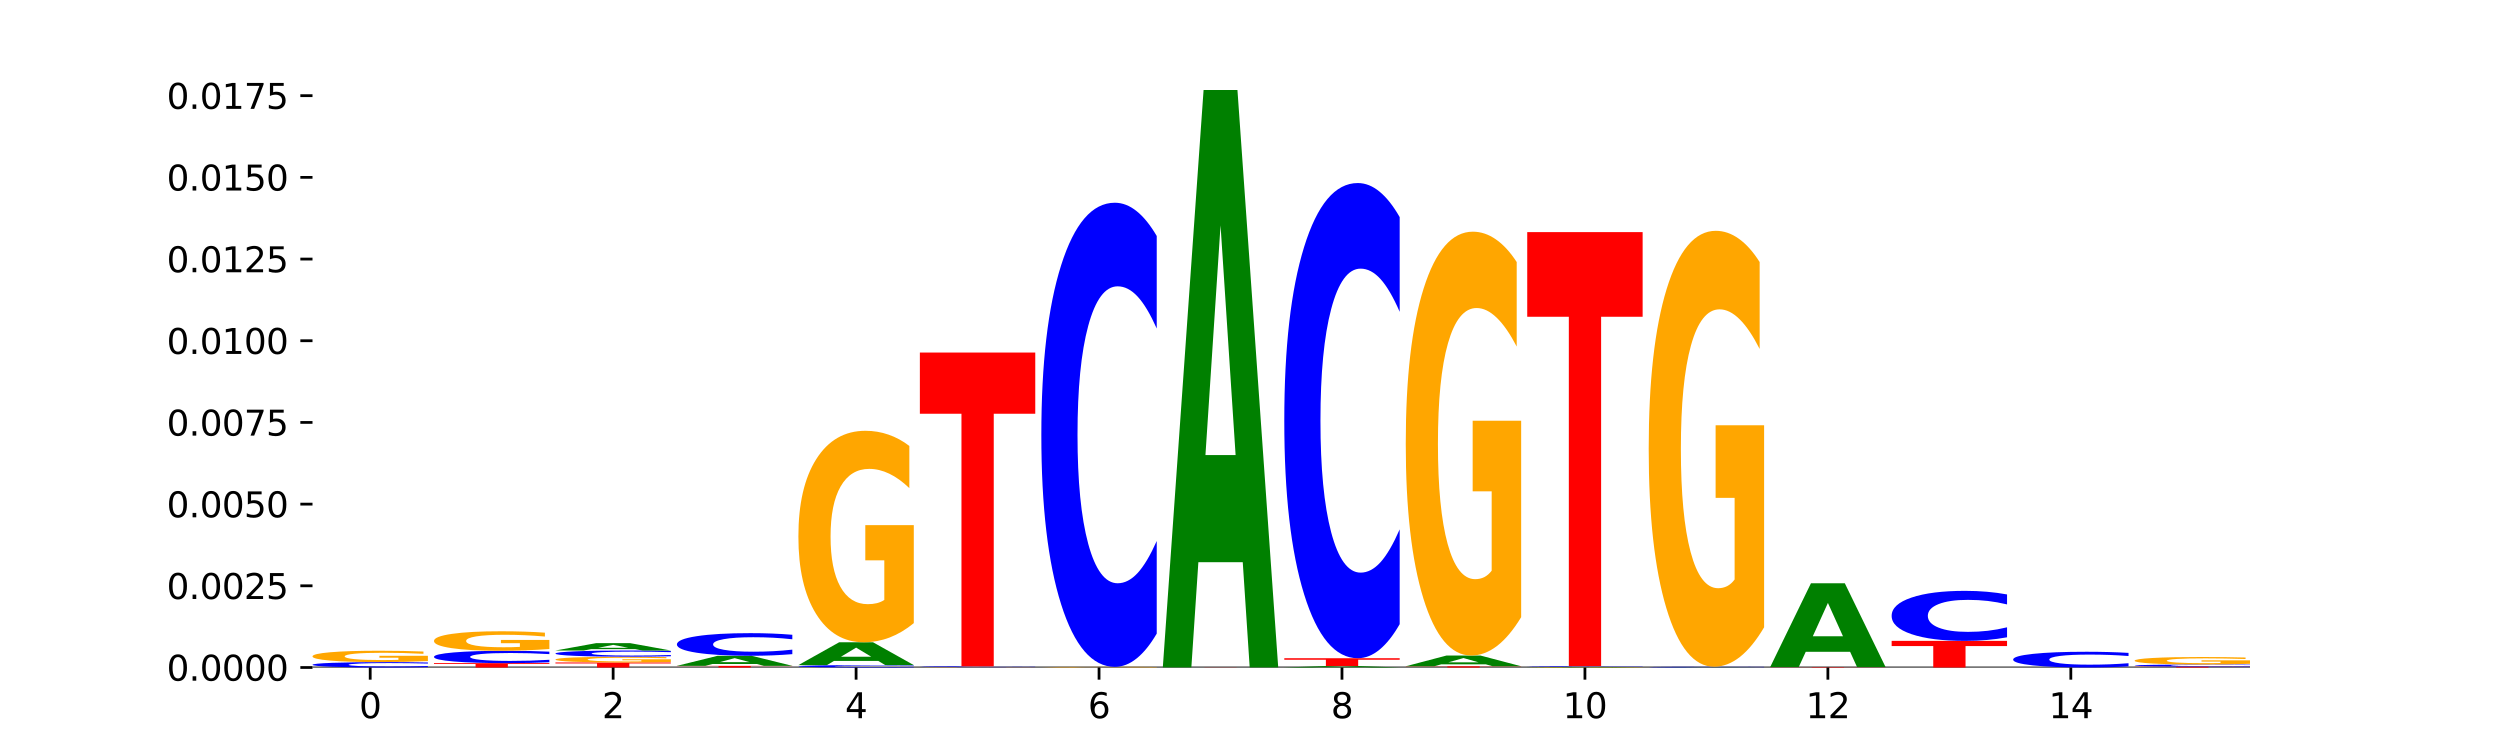 <?xml version="1.0" encoding="utf-8" standalone="no"?>
<!DOCTYPE svg PUBLIC "-//W3C//DTD SVG 1.1//EN"
  "http://www.w3.org/Graphics/SVG/1.1/DTD/svg11.dtd">
<svg xmlns:xlink="http://www.w3.org/1999/xlink" width="720pt" height="216pt" viewBox="0 0 720 216" xmlns="http://www.w3.org/2000/svg" version="1.1">
 <defs>
  <style type="text/css">*{stroke-linejoin: round; stroke-linecap: butt}</style>
 </defs>
 <g id="figure_1">
  <g id="patch_1">
   <path d="M 0 216 
L 720 216 
L 720 0 
L 0 0 
z
" style="fill: #ffffff"/>
  </g>
  <g id="axes_1">
   <g id="patch_2">
    <path d="M 90 192.24 
L 648 192.24 
L 648 25.92 
L 90 25.92 
z
" style="fill: #ffffff"/>
   </g>
   <g id="line2d_1">
    <path d="M 90 192.24 
L 648 192.24 
" clip-path="url(#peef2142f2c)" style="fill: none; stroke: #000000; stroke-width: 0.5; stroke-linecap: square"/>
   </g>
   <g id="patch_3">
    <path d="M 123.235 192.129 
Q 120.455 192.184 117.449 192.212 
Q 114.443 192.24 111.169 192.24 
Q 101.405 192.24 95.702 192.031 
Q 90 191.822 90 191.465 
Q 90 191.106 95.702 190.897 
Q 101.405 190.688 111.169 190.688 
Q 114.443 190.688 117.449 190.717 
Q 120.455 190.744 123.235 190.8 
L 123.235 191.109 
Q 120.43 191.036 117.708 191.002 
Q 114.987 190.968 111.981 190.968 
Q 106.588 190.968 103.498 191.1 
Q 100.417 191.232 100.417 191.465 
Q 100.417 191.696 103.498 191.828 
Q 106.588 191.96 111.981 191.96 
Q 114.987 191.96 117.708 191.927 
Q 120.43 191.892 123.235 191.819 
L 123.235 192.129 
z
" clip-path="url(#peef2142f2c)" style="fill: #0000ff"/>
   </g>
   <g id="patch_4">
    <path d="M 123.235 190.391 
Q 119.883 190.54 116.278 190.614 
Q 112.673 190.688 108.83 190.688 
Q 100.145 190.688 95.072 190.246 
Q 90 189.805 90 189.049 
Q 90 188.284 95.162 187.846 
Q 100.331 187.407 109.321 187.407 
Q 112.785 187.407 115.958 187.467 
Q 119.138 187.526 121.954 187.642 
L 121.954 188.296 
Q 119.049 188.147 116.174 188.073 
Q 113.299 187.998 110.409 187.998 
Q 105.061 187.998 102.163 188.271 
Q 99.266 188.543 99.266 189.049 
Q 99.266 189.55 102.059 189.824 
Q 104.852 190.097 109.992 190.097 
Q 111.392 190.097 112.591 190.082 
Q 113.79 190.065 114.744 190.032 
L 114.744 189.418 
L 109.269 189.418 
L 109.269 188.871 
L 123.235 188.871 
L 123.235 190.391 
z
" clip-path="url(#peef2142f2c)" style="fill: #ffa600"/>
   </g>
   <g id="patch_5">
    <path d="M 124.984 190.987 
L 158.219 190.987 
L 158.219 191.231 
L 146.263 191.231 
L 146.263 192.24 
L 136.964 192.24 
L 136.964 191.231 
L 124.984 191.231 
L 124.984 190.987 
z
" clip-path="url(#peef2142f2c)" style="fill: #ff0000"/>
   </g>
   <g id="patch_6">
    <path d="M 158.219 190.732 
Q 155.439 190.858 152.433 190.922 
Q 149.427 190.987 146.153 190.987 
Q 136.389 190.987 130.687 190.507 
Q 124.984 190.027 124.984 189.205 
Q 124.984 188.381 130.687 187.901 
Q 136.389 187.421 146.153 187.421 
Q 149.427 187.421 152.433 187.486 
Q 155.439 187.55 158.219 187.677 
L 158.219 188.387 
Q 155.414 188.22 152.693 188.141 
Q 149.971 188.063 146.965 188.063 
Q 141.573 188.063 138.483 188.368 
Q 135.401 188.671 135.401 189.205 
Q 135.401 189.737 138.483 190.041 
Q 141.573 190.345 146.965 190.345 
Q 149.971 190.345 152.693 190.267 
Q 155.414 190.188 158.219 190.02 
L 158.219 190.732 
z
" clip-path="url(#peef2142f2c)" style="fill: #0000ff"/>
   </g>
   <g id="patch_7">
    <path d="M 158.219 186.913 
Q 154.868 187.167 151.263 187.295 
Q 147.657 187.421 143.814 187.421 
Q 135.129 187.421 130.057 186.665 
Q 124.984 185.908 124.984 184.615 
Q 124.984 183.306 130.146 182.556 
Q 135.315 181.805 144.306 181.805 
Q 147.769 181.805 150.942 181.907 
Q 154.123 182.008 156.938 182.208 
L 156.938 183.327 
Q 154.033 183.071 151.158 182.944 
Q 148.283 182.817 145.393 182.817 
Q 140.045 182.817 137.148 183.283 
Q 134.25 183.748 134.25 184.615 
Q 134.25 185.473 137.043 185.942 
Q 139.837 186.409 144.976 186.409 
Q 146.376 186.409 147.576 186.383 
Q 148.775 186.355 149.728 186.297 
L 149.728 185.246 
L 144.254 185.246 
L 144.254 184.31 
L 158.219 184.31 
L 158.219 186.913 
z
" clip-path="url(#peef2142f2c)" style="fill: #ffa600"/>
   </g>
   <g id="patch_8">
    <path d="M 159.969 190.799 
L 193.204 190.799 
L 193.204 191.08 
L 181.247 191.08 
L 181.247 192.24 
L 171.949 192.24 
L 171.949 191.08 
L 159.969 191.08 
L 159.969 190.799 
z
" clip-path="url(#peef2142f2c)" style="fill: #ff0000"/>
   </g>
   <g id="patch_9">
    <path d="M 193.204 190.648 
Q 189.852 190.723 186.247 190.761 
Q 182.642 190.799 178.798 190.799 
Q 170.113 190.799 165.041 190.574 
Q 159.969 190.349 159.969 189.965 
Q 159.969 189.576 165.13 189.352 
Q 170.3 189.129 179.29 189.129 
Q 182.754 189.129 185.927 189.16 
Q 189.107 189.19 191.923 189.249 
L 191.923 189.582 
Q 189.018 189.506 186.143 189.468 
Q 183.267 189.43 180.377 189.43 
Q 175.029 189.43 172.132 189.569 
Q 169.235 189.707 169.235 189.965 
Q 169.235 190.22 172.028 190.359 
Q 174.821 190.498 179.96 190.498 
Q 181.361 190.498 182.56 190.49 
Q 183.759 190.482 184.712 190.465 
L 184.712 190.152 
L 179.238 190.152 
L 179.238 189.874 
L 193.204 189.874 
L 193.204 190.648 
z
" clip-path="url(#peef2142f2c)" style="fill: #ffa600"/>
   </g>
   <g id="patch_10">
    <path d="M 193.204 189.001 
Q 190.424 189.065 187.418 189.097 
Q 184.411 189.129 181.137 189.129 
Q 171.374 189.129 165.671 188.889 
Q 159.969 188.649 159.969 188.238 
Q 159.969 187.825 165.671 187.585 
Q 171.374 187.345 181.137 187.345 
Q 184.411 187.345 187.418 187.377 
Q 190.424 187.409 193.204 187.473 
L 193.204 187.828 
Q 190.399 187.744 187.677 187.705 
Q 184.956 187.666 181.95 187.666 
Q 176.557 187.666 173.467 187.819 
Q 170.386 187.97 170.386 188.238 
Q 170.386 188.504 173.467 188.656 
Q 176.557 188.808 181.95 188.808 
Q 184.956 188.808 187.677 188.769 
Q 190.399 188.729 193.204 188.645 
L 193.204 189.001 
z
" clip-path="url(#peef2142f2c)" style="fill: #0000ff"/>
   </g>
   <g id="patch_11">
    <path d="M 182.991 186.958 
L 170.209 186.958 
L 168.191 187.345 
L 159.969 187.345 
L 171.711 185.222 
L 181.462 185.222 
L 193.204 187.345 
L 184.988 187.345 
L 182.991 186.958 
z
M 172.248 186.564 
L 180.932 186.564 
L 176.596 185.72 
L 172.248 186.564 
z
" clip-path="url(#peef2142f2c)" style="fill: #008000"/>
   </g>
   <g id="patch_12">
    <path d="M 194.953 191.762 
L 228.188 191.762 
L 228.188 191.855 
L 216.231 191.855 
L 216.231 192.24 
L 206.933 192.24 
L 206.933 191.855 
L 194.953 191.855 
L 194.953 191.762 
z
" clip-path="url(#peef2142f2c)" style="fill: #ff0000"/>
   </g>
   <g id="patch_13">
    <path d="M 217.975 191.234 
L 205.193 191.234 
L 203.175 191.762 
L 194.953 191.762 
L 206.695 188.865 
L 216.446 188.865 
L 228.188 191.762 
L 219.973 191.762 
L 217.975 191.234 
z
M 207.232 190.696 
L 215.916 190.696 
L 211.581 189.544 
L 207.232 190.696 
z
" clip-path="url(#peef2142f2c)" style="fill: #008000"/>
   </g>
   <g id="patch_14">
    <path d="M 228.188 188.398 
Q 225.408 188.629 222.402 188.747 
Q 219.396 188.865 216.122 188.865 
Q 206.358 188.865 200.655 187.987 
Q 194.953 187.109 194.953 185.607 
Q 194.953 184.101 200.655 183.224 
Q 206.358 182.346 216.122 182.346 
Q 219.396 182.346 222.402 182.464 
Q 225.408 182.581 228.188 182.813 
L 228.188 184.113 
Q 225.383 183.806 222.661 183.663 
Q 219.94 183.52 216.934 183.52 
Q 211.541 183.52 208.451 184.076 
Q 205.37 184.631 205.37 185.607 
Q 205.37 186.58 208.451 187.136 
Q 211.541 187.691 216.934 187.691 
Q 219.94 187.691 222.661 187.548 
Q 225.383 187.404 228.188 187.097 
L 228.188 188.398 
z
" clip-path="url(#peef2142f2c)" style="fill: #0000ff"/>
   </g>
   <g id="patch_15">
    <path d="M 263.172 192.19 
Q 260.392 192.215 257.386 192.227 
Q 254.38 192.24 251.106 192.24 
Q 241.342 192.24 235.64 192.147 
Q 229.937 192.054 229.937 191.895 
Q 229.937 191.735 235.64 191.642 
Q 241.342 191.549 251.106 191.549 
Q 254.38 191.549 257.386 191.562 
Q 260.392 191.574 263.172 191.599 
L 263.172 191.736 
Q 260.367 191.704 257.646 191.689 
Q 254.924 191.674 251.918 191.674 
Q 246.526 191.674 243.436 191.733 
Q 240.354 191.791 240.354 191.895 
Q 240.354 191.998 243.436 192.057 
Q 246.526 192.116 251.918 192.116 
Q 254.924 192.116 257.646 192.1 
Q 260.367 192.085 263.172 192.053 
L 263.172 192.19 
z
" clip-path="url(#peef2142f2c)" style="fill: #0000ff"/>
   </g>
   <g id="patch_16">
    <path d="M 252.959 190.351 
L 240.178 190.351 
L 238.159 191.549 
L 229.937 191.549 
L 241.679 184.973 
L 251.43 184.973 
L 263.172 191.549 
L 254.957 191.549 
L 252.959 190.351 
z
M 242.216 189.131 
L 250.9 189.131 
L 246.565 186.515 
L 242.216 189.131 
z
" clip-path="url(#peef2142f2c)" style="fill: #008000"/>
   </g>
   <g id="patch_17">
    <path d="M 263.172 179.463 
Q 259.821 182.218 256.216 183.602 
Q 252.61 184.973 248.767 184.973 
Q 240.082 184.973 235.01 176.77 
Q 229.937 168.567 229.937 154.539 
Q 229.937 140.348 235.099 132.208 
Q 240.268 124.067 249.259 124.067 
Q 252.722 124.067 255.895 125.175 
Q 259.076 126.269 261.891 128.433 
L 261.891 140.574 
Q 258.986 137.794 256.111 136.422 
Q 253.236 135.038 250.346 135.038 
Q 244.998 135.038 242.101 140.096 
Q 239.203 145.141 239.203 154.539 
Q 239.203 163.849 241.996 168.932 
Q 244.79 174.002 249.929 174.002 
Q 251.329 174.002 252.529 173.713 
Q 253.728 173.411 254.681 172.782 
L 254.681 161.383 
L 249.207 161.383 
L 249.207 151.23 
L 263.172 151.23 
L 263.172 179.463 
z
" clip-path="url(#peef2142f2c)" style="fill: #ffa600"/>
   </g>
   <g id="patch_18">
    <path d="M 298.157 192.232 
Q 294.805 192.236 291.2 192.238 
Q 287.595 192.24 283.751 192.24 
Q 275.066 192.24 269.994 192.227 
Q 264.922 192.215 264.922 192.193 
Q 264.922 192.172 270.083 192.159 
Q 275.253 192.147 284.243 192.147 
Q 287.707 192.147 290.88 192.148 
Q 294.06 192.15 296.876 192.153 
L 296.876 192.172 
Q 293.971 192.168 291.096 192.165 
Q 288.22 192.163 285.33 192.163 
Q 279.982 192.163 277.085 192.171 
Q 274.188 192.179 274.188 192.193 
Q 274.188 192.208 276.981 192.215 
Q 279.774 192.223 284.913 192.223 
Q 286.314 192.223 287.513 192.223 
Q 288.712 192.222 289.665 192.221 
L 289.665 192.204 
L 284.191 192.204 
L 284.191 192.188 
L 298.157 192.188 
L 298.157 192.232 
z
" clip-path="url(#peef2142f2c)" style="fill: #ffa600"/>
   </g>
   <g id="patch_19">
    <path d="M 298.157 192.129 
Q 295.377 192.138 292.371 192.142 
Q 289.364 192.147 286.09 192.147 
Q 276.327 192.147 270.624 192.114 
Q 264.922 192.081 264.922 192.026 
Q 264.922 191.97 270.624 191.937 
Q 276.327 191.905 286.09 191.905 
Q 289.364 191.905 292.371 191.909 
Q 295.377 191.913 298.157 191.922 
L 298.157 191.97 
Q 295.352 191.959 292.63 191.953 
Q 289.909 191.948 286.903 191.948 
Q 281.51 191.948 278.42 191.969 
Q 275.338 191.989 275.338 192.026 
Q 275.338 192.062 278.42 192.082 
Q 281.51 192.103 286.903 192.103 
Q 289.909 192.103 292.63 192.098 
Q 295.352 192.092 298.157 192.081 
L 298.157 192.129 
z
" clip-path="url(#peef2142f2c)" style="fill: #0000ff"/>
   </g>
   <g id="patch_20">
    <path d="M 264.922 101.534 
L 298.157 101.534 
L 298.157 119.159 
L 286.2 119.159 
L 286.2 191.905 
L 276.902 191.905 
L 276.902 119.159 
L 264.922 119.159 
L 264.922 101.534 
z
" clip-path="url(#peef2142f2c)" style="fill: #ff0000"/>
   </g>
   <g id="patch_21">
    <path d="M 333.141 192.224 
Q 329.789 192.232 326.184 192.236 
Q 322.579 192.24 318.736 192.24 
Q 310.051 192.24 304.978 192.215 
Q 299.906 192.191 299.906 192.149 
Q 299.906 192.106 305.068 192.082 
Q 310.237 192.058 319.227 192.058 
Q 322.691 192.058 325.864 192.061 
Q 329.044 192.064 331.86 192.071 
L 331.86 192.107 
Q 328.955 192.099 326.08 192.095 
Q 323.205 192.091 320.315 192.091 
Q 314.967 192.091 312.069 192.106 
Q 309.172 192.121 309.172 192.149 
Q 309.172 192.177 311.965 192.192 
Q 314.758 192.207 319.898 192.207 
Q 321.298 192.207 322.497 192.206 
Q 323.696 192.205 324.65 192.204 
L 324.65 192.169 
L 319.175 192.169 
L 319.175 192.139 
L 333.141 192.139 
L 333.141 192.224 
z
" clip-path="url(#peef2142f2c)" style="fill: #ffa600"/>
   </g>
   <g id="patch_22">
    <path d="M 333.141 182.476 
Q 330.361 187.226 327.355 189.628 
Q 324.349 192.058 321.075 192.058 
Q 311.311 192.058 305.608 174.054 
Q 299.906 156.051 299.906 125.263 
Q 299.906 94.365 305.608 76.389 
Q 311.311 58.386 321.075 58.386 
Q 324.349 58.386 327.355 60.816 
Q 330.361 63.218 333.141 67.967 
L 333.141 94.613 
Q 330.336 88.318 327.614 85.391 
Q 324.893 82.464 321.887 82.464 
Q 316.494 82.464 313.404 93.868 
Q 310.323 105.244 310.323 125.263 
Q 310.323 145.199 313.404 156.603 
Q 316.494 167.98 321.887 167.98 
Q 324.893 167.98 327.614 165.053 
Q 330.336 162.098 333.141 155.803 
L 333.141 182.476 
z
" clip-path="url(#peef2142f2c)" style="fill: #0000ff"/>
   </g>
   <g id="patch_23">
    <path d="M 334.89 192.209 
L 368.125 192.209 
L 368.125 192.215 
L 356.168 192.215 
L 356.168 192.24 
L 346.87 192.24 
L 346.87 192.215 
L 334.89 192.215 
L 334.89 192.209 
z
" clip-path="url(#peef2142f2c)" style="fill: #ff0000"/>
   </g>
   <g id="patch_24">
    <path d="M 357.912 161.916 
L 345.131 161.916 
L 343.112 192.209 
L 334.89 192.209 
L 346.632 25.92 
L 356.383 25.92 
L 368.125 192.209 
L 359.91 192.209 
L 357.912 161.916 
z
M 347.169 131.053 
L 355.853 131.053 
L 351.518 64.908 
L 347.169 131.053 
z
" clip-path="url(#peef2142f2c)" style="fill: #008000"/>
   </g>
   <g id="patch_25">
    <path d="M 392.897 192.164 
L 380.115 192.164 
L 378.097 192.24 
L 369.875 192.24 
L 381.617 191.823 
L 391.368 191.823 
L 403.11 192.24 
L 394.894 192.24 
L 392.897 192.164 
z
M 382.153 192.087 
L 390.838 192.087 
L 386.502 191.921 
L 382.153 192.087 
z
" clip-path="url(#peef2142f2c)" style="fill: #008000"/>
   </g>
   <g id="patch_26">
    <path d="M 369.875 189.569 
L 403.11 189.569 
L 403.11 190.008 
L 391.153 190.008 
L 391.153 191.823 
L 381.855 191.823 
L 381.855 190.008 
L 369.875 190.008 
L 369.875 189.569 
z
" clip-path="url(#peef2142f2c)" style="fill: #ff0000"/>
   </g>
   <g id="patch_27">
    <path d="M 403.11 179.759 
Q 400.33 184.622 397.324 187.081 
Q 394.317 189.569 391.043 189.569 
Q 381.28 189.569 375.577 171.137 
Q 369.875 152.705 369.875 121.185 
Q 369.875 89.551 375.577 71.148 
Q 381.28 52.716 391.043 52.716 
Q 394.317 52.716 397.324 55.204 
Q 400.33 57.663 403.11 62.526 
L 403.11 89.806 
Q 400.305 83.36 397.583 80.364 
Q 394.862 77.367 391.856 77.367 
Q 386.463 77.367 383.373 89.042 
Q 380.291 100.689 380.291 121.185 
Q 380.291 141.595 383.373 153.271 
Q 386.463 164.918 391.856 164.918 
Q 394.862 164.918 397.583 161.921 
Q 400.305 158.896 403.11 152.451 
L 403.11 179.759 
z
" clip-path="url(#peef2142f2c)" style="fill: #0000ff"/>
   </g>
   <g id="patch_28">
    <path d="M 404.859 191.882 
L 438.094 191.882 
L 438.094 191.952 
L 426.137 191.952 
L 426.137 192.24 
L 416.839 192.24 
L 416.839 191.952 
L 404.859 191.952 
L 404.859 191.882 
z
" clip-path="url(#peef2142f2c)" style="fill: #ff0000"/>
   </g>
   <g id="patch_29">
    <path d="M 427.881 191.319 
L 415.099 191.319 
L 413.081 191.882 
L 404.859 191.882 
L 416.601 188.791 
L 426.352 188.791 
L 438.094 191.882 
L 429.879 191.882 
L 427.881 191.319 
z
M 417.138 190.746 
L 425.822 190.746 
L 421.487 189.516 
L 417.138 190.746 
z
" clip-path="url(#peef2142f2c)" style="fill: #008000"/>
   </g>
   <g id="patch_30">
    <path d="M 438.094 177.747 
Q 434.742 183.269 431.137 186.043 
Q 427.532 188.791 423.689 188.791 
Q 415.004 188.791 409.931 172.351 
Q 404.859 155.911 404.859 127.796 
Q 404.859 99.353 410.021 83.039 
Q 415.19 66.724 424.18 66.724 
Q 427.644 66.724 430.817 68.943 
Q 433.997 71.137 436.813 75.474 
L 436.813 99.807 
Q 433.908 94.234 431.033 91.486 
Q 428.158 88.712 425.268 88.712 
Q 419.92 88.712 417.022 98.849 
Q 414.125 108.96 414.125 127.796 
Q 414.125 146.455 416.918 156.642 
Q 419.711 166.803 424.851 166.803 
Q 426.251 166.803 427.45 166.224 
Q 428.649 165.618 429.603 164.358 
L 429.603 141.513 
L 424.128 141.513 
L 424.128 121.164 
L 438.094 121.164 
L 438.094 177.747 
z
" clip-path="url(#peef2142f2c)" style="fill: #ffa600"/>
   </g>
   <g id="patch_31">
    <path d="M 462.865 192.206 
L 450.084 192.206 
L 448.065 192.24 
L 439.843 192.24 
L 451.585 192.055 
L 461.336 192.055 
L 473.078 192.24 
L 464.863 192.24 
L 462.865 192.206 
z
M 452.122 192.172 
L 460.806 192.172 
L 456.471 192.098 
L 452.122 192.172 
z
" clip-path="url(#peef2142f2c)" style="fill: #008000"/>
   </g>
   <g id="patch_32">
    <path d="M 473.078 192.04 
Q 470.298 192.047 467.292 192.051 
Q 464.286 192.055 461.012 192.055 
Q 451.248 192.055 445.546 192.027 
Q 439.843 191.999 439.843 191.952 
Q 439.843 191.905 445.546 191.877 
Q 451.248 191.849 461.012 191.849 
Q 464.286 191.849 467.292 191.853 
Q 470.298 191.857 473.078 191.864 
L 473.078 191.905 
Q 470.273 191.895 467.552 191.891 
Q 464.83 191.886 461.824 191.886 
Q 456.432 191.886 453.342 191.904 
Q 450.26 191.921 450.26 191.952 
Q 450.26 191.983 453.342 192 
Q 456.432 192.018 461.824 192.018 
Q 464.83 192.018 467.552 192.013 
Q 470.273 192.009 473.078 191.999 
L 473.078 192.04 
z
" clip-path="url(#peef2142f2c)" style="fill: #0000ff"/>
   </g>
   <g id="patch_33">
    <path d="M 439.843 66.849 
L 473.078 66.849 
L 473.078 91.228 
L 461.121 91.228 
L 461.121 191.849 
L 451.823 191.849 
L 451.823 91.228 
L 439.843 91.228 
L 439.843 66.849 
z
" clip-path="url(#peef2142f2c)" style="fill: #ff0000"/>
   </g>
   <g id="patch_34">
    <path d="M 508.063 192.224 
Q 505.283 192.232 502.276 192.236 
Q 499.27 192.24 495.996 192.24 
Q 486.233 192.24 480.53 192.21 
Q 474.828 192.181 474.828 192.13 
Q 474.828 192.08 480.53 192.05 
Q 486.233 192.021 495.996 192.021 
Q 499.27 192.021 502.276 192.025 
Q 505.283 192.029 508.063 192.036 
L 508.063 192.08 
Q 505.258 192.07 502.536 192.065 
Q 499.815 192.06 496.808 192.06 
Q 491.416 192.06 488.326 192.079 
Q 485.244 192.098 485.244 192.13 
Q 485.244 192.163 488.326 192.182 
Q 491.416 192.2 496.808 192.2 
Q 499.815 192.2 502.536 192.196 
Q 505.258 192.191 508.063 192.18 
L 508.063 192.224 
z
" clip-path="url(#peef2142f2c)" style="fill: #0000ff"/>
   </g>
   <g id="patch_35">
    <path d="M 508.063 180.662 
Q 504.711 186.341 501.106 189.194 
Q 497.501 192.021 493.657 192.021 
Q 484.972 192.021 479.9 175.112 
Q 474.828 158.203 474.828 129.287 
Q 474.828 100.034 479.989 83.255 
Q 485.159 66.476 494.149 66.476 
Q 497.612 66.476 500.786 68.758 
Q 503.966 71.014 506.782 75.475 
L 506.782 100.501 
Q 503.877 94.77 501.002 91.943 
Q 498.126 89.09 495.236 89.09 
Q 489.888 89.09 486.991 99.515 
Q 484.093 109.915 484.093 129.287 
Q 484.093 148.478 486.887 158.955 
Q 489.68 169.406 494.819 169.406 
Q 496.22 169.406 497.419 168.81 
Q 498.618 168.188 499.571 166.891 
L 499.571 143.395 
L 494.097 143.395 
L 494.097 122.467 
L 508.063 122.467 
L 508.063 180.662 
z
" clip-path="url(#peef2142f2c)" style="fill: #ffa600"/>
   </g>
   <g id="patch_36">
    <path d="M 509.812 192.121 
L 543.047 192.121 
L 543.047 192.144 
L 531.09 192.144 
L 531.09 192.24 
L 521.792 192.24 
L 521.792 192.144 
L 509.812 192.144 
L 509.812 192.121 
z
" clip-path="url(#peef2142f2c)" style="fill: #ff0000"/>
   </g>
   <g id="patch_37">
    <path d="M 532.834 187.723 
L 520.052 187.723 
L 518.034 192.121 
L 509.812 192.121 
L 521.554 167.978 
L 531.305 167.978 
L 543.047 192.121 
L 534.832 192.121 
L 532.834 187.723 
z
M 522.091 183.242 
L 530.775 183.242 
L 526.44 173.639 
L 522.091 183.242 
z
" clip-path="url(#peef2142f2c)" style="fill: #008000"/>
   </g>
   <g id="patch_38">
    <path d="M 544.796 184.575 
L 578.031 184.575 
L 578.031 186.07 
L 566.074 186.07 
L 566.074 192.24 
L 556.776 192.24 
L 556.776 186.07 
L 544.796 186.07 
L 544.796 184.575 
z
" clip-path="url(#peef2142f2c)" style="fill: #ff0000"/>
   </g>
   <g id="patch_39">
    <path d="M 578.031 183.542 
Q 575.251 184.054 572.245 184.313 
Q 569.239 184.575 565.965 184.575 
Q 556.201 184.575 550.499 182.634 
Q 544.796 180.693 544.796 177.374 
Q 544.796 174.044 550.499 172.106 
Q 556.201 170.165 565.965 170.165 
Q 569.239 170.165 572.245 170.427 
Q 575.251 170.686 578.031 171.198 
L 578.031 174.07 
Q 575.226 173.392 572.505 173.076 
Q 569.783 172.761 566.777 172.761 
Q 561.384 172.761 558.295 173.99 
Q 555.213 175.216 555.213 177.374 
Q 555.213 179.524 558.295 180.753 
Q 561.384 181.979 566.777 181.979 
Q 569.783 181.979 572.505 181.664 
Q 575.226 181.345 578.031 180.667 
L 578.031 183.542 
z
" clip-path="url(#peef2142f2c)" style="fill: #0000ff"/>
   </g>
   <g id="patch_40">
    <path d="M 613.016 191.915 
Q 610.236 192.076 607.229 192.158 
Q 604.223 192.24 600.949 192.24 
Q 591.186 192.24 585.483 191.629 
Q 579.781 191.018 579.781 189.974 
Q 579.781 188.926 585.483 188.316 
Q 591.186 187.705 600.949 187.705 
Q 604.223 187.705 607.229 187.787 
Q 610.236 187.869 613.016 188.03 
L 613.016 188.934 
Q 610.21 188.72 607.489 188.621 
Q 604.768 188.522 601.761 188.522 
Q 596.369 188.522 593.279 188.909 
Q 590.197 189.295 590.197 189.974 
Q 590.197 190.65 593.279 191.037 
Q 596.369 191.423 601.761 191.423 
Q 604.768 191.423 607.489 191.324 
Q 610.21 191.224 613.016 191.01 
L 613.016 191.915 
z
" clip-path="url(#peef2142f2c)" style="fill: #0000ff"/>
   </g>
   <g id="patch_41">
    <path d="M 614.765 191.986 
L 648 191.986 
L 648 192.035 
L 636.043 192.035 
L 636.043 192.24 
L 626.745 192.24 
L 626.745 192.035 
L 614.765 192.035 
L 614.765 191.986 
z
" clip-path="url(#peef2142f2c)" style="fill: #ff0000"/>
   </g>
   <g id="patch_42">
    <path d="M 648 191.942 
Q 645.22 191.964 642.214 191.975 
Q 639.208 191.986 635.934 191.986 
Q 626.17 191.986 620.467 191.904 
Q 614.765 191.822 614.765 191.683 
Q 614.765 191.542 620.467 191.461 
Q 626.17 191.379 635.934 191.379 
Q 639.208 191.379 642.214 191.39 
Q 645.22 191.401 648 191.422 
L 648 191.543 
Q 645.195 191.515 642.473 191.501 
Q 639.752 191.488 636.746 191.488 
Q 631.353 191.488 628.263 191.54 
Q 625.182 191.592 625.182 191.683 
Q 625.182 191.773 628.263 191.825 
Q 631.353 191.876 636.746 191.876 
Q 639.752 191.876 642.473 191.863 
Q 645.195 191.85 648 191.821 
L 648 191.942 
z
" clip-path="url(#peef2142f2c)" style="fill: #0000ff"/>
   </g>
   <g id="patch_43">
    <path d="M 648 191.183 
Q 644.648 191.281 641.043 191.33 
Q 637.438 191.379 633.595 191.379 
Q 624.91 191.379 619.837 191.087 
Q 614.765 190.795 614.765 190.297 
Q 614.765 189.792 619.927 189.503 
Q 625.096 189.213 634.086 189.213 
Q 637.55 189.213 640.723 189.253 
Q 643.903 189.292 646.719 189.369 
L 646.719 189.8 
Q 643.814 189.701 640.939 189.653 
Q 638.064 189.603 635.174 189.603 
Q 629.826 189.603 626.928 189.783 
Q 624.031 189.963 624.031 190.297 
Q 624.031 190.628 626.824 190.808 
Q 629.617 190.989 634.757 190.989 
Q 636.157 190.989 637.356 190.978 
Q 638.555 190.968 639.509 190.945 
L 639.509 190.54 
L 634.034 190.54 
L 634.034 190.179 
L 648 190.179 
L 648 191.183 
z
" clip-path="url(#peef2142f2c)" style="fill: #ffa600"/>
   </g>
   <g id="patch_44">
    <path d="M 113.022 192.242 
L 100.24 192.242 
L 98.222 192.24 
L 90 192.24 
L 101.742 192.25 
L 111.493 192.25 
L 123.235 192.24 
L 115.02 192.24 
L 113.022 192.242 
z
M 102.279 192.244 
L 110.963 192.244 
L 106.628 192.248 
L 102.279 192.244 
z
" clip-path="url(#peef2142f2c)" style="fill: #008000"/>
   </g>
   <g id="patch_45">
    <path d="M 90 192.863 
L 123.235 192.863 
L 123.235 192.743 
L 111.278 192.743 
L 111.278 192.25 
L 101.98 192.25 
L 101.98 192.743 
L 90 192.743 
L 90 192.863 
z
" clip-path="url(#peef2142f2c)" style="fill: #ff0000"/>
   </g>
   <g id="patch_46">
    <path d="M 148.006 192.423 
L 135.225 192.423 
L 133.206 192.24 
L 124.984 192.24 
L 136.726 193.244 
L 146.477 193.244 
L 158.219 192.24 
L 150.004 192.24 
L 148.006 192.423 
z
M 137.263 192.609 
L 145.947 192.609 
L 141.612 193.009 
L 137.263 192.609 
z
" clip-path="url(#peef2142f2c)" style="fill: #008000"/>
   </g>
   <g id="patch_47">
    <path d="M 228.188 192.289 
Q 224.836 192.265 221.231 192.252 
Q 217.626 192.24 213.783 192.24 
Q 205.098 192.24 200.025 192.313 
Q 194.953 192.387 194.953 192.512 
Q 194.953 192.639 200.115 192.712 
Q 205.284 192.785 214.274 192.785 
Q 217.738 192.785 220.911 192.775 
Q 224.091 192.765 226.907 192.746 
L 226.907 192.637 
Q 224.002 192.662 221.127 192.674 
Q 218.252 192.687 215.362 192.687 
Q 210.014 192.687 207.116 192.641 
Q 204.219 192.596 204.219 192.512 
Q 204.219 192.429 207.012 192.384 
Q 209.805 192.338 214.945 192.338 
Q 216.345 192.338 217.544 192.341 
Q 218.743 192.343 219.697 192.349 
L 219.697 192.451 
L 214.222 192.451 
L 214.222 192.542 
L 228.188 192.542 
L 228.188 192.289 
z
" clip-path="url(#peef2142f2c)" style="fill: #ffa600"/>
   </g>
   <g id="patch_48">
    <path d="M 229.937 192.804 
L 263.172 192.804 
L 263.172 192.694 
L 251.216 192.694 
L 251.216 192.24 
L 241.917 192.24 
L 241.917 192.694 
L 229.937 192.694 
L 229.937 192.804 
z
" clip-path="url(#peef2142f2c)" style="fill: #ff0000"/>
   </g>
   <g id="patch_49">
    <path d="M 287.944 192.326 
L 275.162 192.326 
L 273.144 192.24 
L 264.922 192.24 
L 276.664 192.71 
L 286.415 192.71 
L 298.157 192.24 
L 289.941 192.24 
L 287.944 192.326 
z
M 277.2 192.413 
L 285.885 192.413 
L 281.549 192.6 
L 277.2 192.413 
z
" clip-path="url(#peef2142f2c)" style="fill: #008000"/>
   </g>
   <g id="patch_50">
    <path d="M 403.11 192.276 
Q 399.758 192.258 396.153 192.249 
Q 392.548 192.24 388.704 192.24 
Q 380.019 192.24 374.947 192.294 
Q 369.875 192.348 369.875 192.44 
Q 369.875 192.533 375.036 192.587 
Q 380.206 192.64 389.196 192.64 
Q 392.66 192.64 395.833 192.633 
Q 399.013 192.626 401.829 192.612 
L 401.829 192.532 
Q 398.924 192.55 396.049 192.559 
Q 393.173 192.568 390.283 192.568 
Q 384.935 192.568 382.038 192.535 
Q 379.141 192.502 379.141 192.44 
Q 379.141 192.379 381.934 192.345 
Q 384.727 192.312 389.866 192.312 
Q 391.267 192.312 392.466 192.314 
Q 393.665 192.316 394.618 192.32 
L 394.618 192.395 
L 389.144 192.395 
L 389.144 192.462 
L 403.11 192.462 
L 403.11 192.276 
z
" clip-path="url(#peef2142f2c)" style="fill: #ffa600"/>
   </g>
   <g id="patch_51">
    <path d="M 438.094 192.337 
Q 435.314 192.289 432.308 192.265 
Q 429.302 192.24 426.028 192.24 
Q 416.264 192.24 410.561 192.423 
Q 404.859 192.606 404.859 192.919 
Q 404.859 193.234 410.561 193.417 
Q 416.264 193.6 426.028 193.6 
Q 429.302 193.6 432.308 193.575 
Q 435.314 193.551 438.094 193.502 
L 438.094 193.231 
Q 435.289 193.295 432.567 193.325 
Q 429.846 193.355 426.84 193.355 
Q 421.447 193.355 418.357 193.239 
Q 415.276 193.123 415.276 192.919 
Q 415.276 192.717 418.357 192.601 
Q 421.447 192.485 426.84 192.485 
Q 429.846 192.485 432.567 192.515 
Q 435.289 192.545 438.094 192.609 
L 438.094 192.337 
z
" clip-path="url(#peef2142f2c)" style="fill: #0000ff"/>
   </g>
   <g id="patch_52">
    <path d="M 473.078 192.252 
Q 469.727 192.246 466.121 192.243 
Q 462.516 192.24 458.673 192.24 
Q 449.988 192.24 444.916 192.258 
Q 439.843 192.277 439.843 192.308 
Q 439.843 192.34 445.005 192.358 
Q 450.174 192.376 459.165 192.376 
Q 462.628 192.376 465.801 192.374 
Q 468.982 192.372 471.797 192.367 
L 471.797 192.339 
Q 468.892 192.346 466.017 192.349 
Q 463.142 192.352 460.252 192.352 
Q 454.904 192.352 452.007 192.341 
Q 449.109 192.329 449.109 192.308 
Q 449.109 192.287 451.902 192.276 
Q 454.696 192.265 459.835 192.265 
Q 461.235 192.265 462.434 192.265 
Q 463.634 192.266 464.587 192.267 
L 464.587 192.293 
L 459.112 192.293 
L 459.112 192.316 
L 473.078 192.316 
L 473.078 192.252 
z
" clip-path="url(#peef2142f2c)" style="fill: #ffa600"/>
   </g>
   <g id="patch_53">
    <path d="M 497.85 192.276 
L 485.068 192.276 
L 483.05 192.267 
L 474.828 192.267 
L 486.57 192.315 
L 496.321 192.315 
L 508.063 192.267 
L 499.847 192.267 
L 497.85 192.276 
z
M 487.106 192.285 
L 495.791 192.285 
L 491.455 192.304 
L 487.106 192.285 
z
" clip-path="url(#peef2142f2c)" style="fill: #008000"/>
   </g>
   <g id="patch_54">
    <path d="M 474.828 192.267 
L 508.063 192.267 
L 508.063 192.262 
L 496.106 192.262 
L 496.106 192.24 
L 486.808 192.24 
L 486.808 192.262 
L 474.828 192.262 
L 474.828 192.267 
z
" clip-path="url(#peef2142f2c)" style="fill: #ff0000"/>
   </g>
   <g id="patch_55">
    <path d="M 543.047 192.512 
Q 540.267 192.377 537.261 192.309 
Q 534.255 192.24 530.981 192.24 
Q 521.217 192.24 515.514 192.752 
Q 509.812 193.263 509.812 194.138 
Q 509.812 195.017 515.514 195.527 
Q 521.217 196.039 530.981 196.039 
Q 534.255 196.039 537.261 195.97 
Q 540.267 195.902 543.047 195.767 
L 543.047 195.01 
Q 540.242 195.188 537.52 195.272 
Q 534.799 195.355 531.793 195.355 
Q 526.4 195.355 523.31 195.031 
Q 520.229 194.707 520.229 194.138 
Q 520.229 193.572 523.31 193.248 
Q 526.4 192.924 531.793 192.924 
Q 534.799 192.924 537.52 193.008 
Q 540.242 193.091 543.047 193.27 
L 543.047 192.512 
z
" clip-path="url(#peef2142f2c)" style="fill: #0000ff"/>
   </g>
   <g id="patch_56">
    <path d="M 543.047 196.466 
Q 539.695 196.252 536.09 196.145 
Q 532.485 196.039 528.642 196.039 
Q 519.957 196.039 514.884 196.674 
Q 509.812 197.309 509.812 198.395 
Q 509.812 199.494 514.974 200.124 
Q 520.143 200.754 529.133 200.754 
Q 532.597 200.754 535.77 200.668 
Q 538.95 200.583 541.766 200.416 
L 541.766 199.476 
Q 538.861 199.691 535.986 199.797 
Q 533.111 199.905 530.221 199.905 
Q 524.873 199.905 521.975 199.513 
Q 519.078 199.122 519.078 198.395 
Q 519.078 197.674 521.871 197.281 
Q 524.664 196.888 529.804 196.888 
Q 531.204 196.888 532.403 196.911 
Q 533.602 196.934 534.556 196.983 
L 534.556 197.865 
L 529.081 197.865 
L 529.081 198.651 
L 543.047 198.651 
L 543.047 196.466 
z
" clip-path="url(#peef2142f2c)" style="fill: #ffa600"/>
   </g>
   <g id="patch_57">
    <path d="M 567.818 196.099 
L 555.037 196.099 
L 553.018 195.248 
L 544.796 195.248 
L 556.538 199.921 
L 566.289 199.921 
L 578.031 195.248 
L 569.816 195.248 
L 567.818 196.099 
z
M 557.075 196.967 
L 565.759 196.967 
L 561.424 198.826 
L 557.075 196.967 
z
" clip-path="url(#peef2142f2c)" style="fill: #008000"/>
   </g>
   <g id="patch_58">
    <path d="M 578.031 192.512 
Q 574.68 192.376 571.074 192.308 
Q 567.469 192.24 563.626 192.24 
Q 554.941 192.24 549.869 192.645 
Q 544.796 193.05 544.796 193.743 
Q 544.796 194.444 549.958 194.846 
Q 555.127 195.248 564.118 195.248 
Q 567.581 195.248 570.754 195.193 
Q 573.935 195.139 576.75 195.033 
L 576.75 194.433 
Q 573.845 194.57 570.97 194.638 
Q 568.095 194.706 565.205 194.706 
Q 559.857 194.706 556.96 194.456 
Q 554.062 194.207 554.062 193.743 
Q 554.062 193.283 556.855 193.032 
Q 559.649 192.782 564.788 192.782 
Q 566.188 192.782 567.387 192.796 
Q 568.587 192.811 569.54 192.842 
L 569.54 193.405 
L 564.065 193.405 
L 564.065 193.907 
L 578.031 193.907 
L 578.031 192.512 
z
" clip-path="url(#peef2142f2c)" style="fill: #ffa600"/>
   </g>
   <g id="patch_59">
    <path d="M 602.803 193.103 
L 590.021 193.103 
L 588.003 192.84 
L 579.781 192.84 
L 591.523 194.285 
L 601.274 194.285 
L 613.016 192.84 
L 604.8 192.84 
L 602.803 193.103 
z
M 592.059 193.372 
L 600.744 193.372 
L 596.408 193.946 
L 592.059 193.372 
z
" clip-path="url(#peef2142f2c)" style="fill: #008000"/>
   </g>
   <g id="patch_60">
    <path d="M 613.016 192.258 
Q 609.664 192.249 606.059 192.244 
Q 602.454 192.24 598.61 192.24 
Q 589.925 192.24 584.853 192.266 
Q 579.781 192.292 579.781 192.337 
Q 579.781 192.383 584.942 192.409 
Q 590.112 192.435 599.102 192.435 
Q 602.565 192.435 605.739 192.431 
Q 608.919 192.428 611.735 192.421 
L 611.735 192.382 
Q 608.83 192.391 605.955 192.395 
Q 603.079 192.4 600.189 192.4 
Q 594.841 192.4 591.944 192.383 
Q 589.046 192.367 589.046 192.337 
Q 589.046 192.308 591.84 192.291 
Q 594.633 192.275 599.772 192.275 
Q 601.173 192.275 602.372 192.276 
Q 603.571 192.277 604.524 192.279 
L 604.524 192.315 
L 599.05 192.315 
L 599.05 192.348 
L 613.016 192.348 
L 613.016 192.258 
z
" clip-path="url(#peef2142f2c)" style="fill: #ffa600"/>
   </g>
   <g id="patch_61">
    <path d="M 579.781 192.84 
L 613.016 192.84 
L 613.016 192.761 
L 601.059 192.761 
L 601.059 192.435 
L 591.761 192.435 
L 591.761 192.761 
L 579.781 192.761 
L 579.781 192.84 
z
" clip-path="url(#peef2142f2c)" style="fill: #ff0000"/>
   </g>
   <g id="patch_62">
    <path d="M 637.787 192.523 
L 625.005 192.523 
L 622.987 192.24 
L 614.765 192.24 
L 626.507 193.792 
L 636.258 193.792 
L 648 192.24 
L 639.785 192.24 
L 637.787 192.523 
z
M 627.044 192.811 
L 635.728 192.811 
L 631.393 193.428 
L 627.044 192.811 
z
" clip-path="url(#peef2142f2c)" style="fill: #008000"/>
   </g>
   <g id="matplotlib.axis_1">
    <g id="xtick_1">
     <g id="line2d_2">
      <defs>
       <path id="m42f78dd769" d="M 0 0 
L 0 3.5 
" style="stroke: #000000; stroke-width: 0.8"/>
      </defs>
      <g>
       <use xlink:href="#m42f78dd769" x="106.618" y="192.24" style="stroke: #000000; stroke-width: 0.8"/>
      </g>
     </g>
     <g id="text_1">
      <!-- 0 -->
      <g transform="translate(103.436 206.838) scale(0.1 -0.1)">
       <defs>
        <path id="DejaVuSans-30" d="M 2034 4250 
Q 1547 4250 1301 3770 
Q 1056 3291 1056 2328 
Q 1056 1369 1301 889 
Q 1547 409 2034 409 
Q 2525 409 2770 889 
Q 3016 1369 3016 2328 
Q 3016 3291 2770 3770 
Q 2525 4250 2034 4250 
z
M 2034 4750 
Q 2819 4750 3233 4129 
Q 3647 3509 3647 2328 
Q 3647 1150 3233 529 
Q 2819 -91 2034 -91 
Q 1250 -91 836 529 
Q 422 1150 422 2328 
Q 422 3509 836 4129 
Q 1250 4750 2034 4750 
z
" transform="scale(0.016)"/>
       </defs>
       <use xlink:href="#DejaVuSans-30"/>
      </g>
     </g>
    </g>
    <g id="xtick_2">
     <g id="line2d_3">
      <g>
       <use xlink:href="#m42f78dd769" x="176.586" y="192.24" style="stroke: #000000; stroke-width: 0.8"/>
      </g>
     </g>
     <g id="text_2">
      <!-- 2 -->
      <g transform="translate(173.405 206.838) scale(0.1 -0.1)">
       <defs>
        <path id="DejaVuSans-32" d="M 1228 531 
L 3431 531 
L 3431 0 
L 469 0 
L 469 531 
Q 828 903 1448 1529 
Q 2069 2156 2228 2338 
Q 2531 2678 2651 2914 
Q 2772 3150 2772 3378 
Q 2772 3750 2511 3984 
Q 2250 4219 1831 4219 
Q 1534 4219 1204 4116 
Q 875 4013 500 3803 
L 500 4441 
Q 881 4594 1212 4672 
Q 1544 4750 1819 4750 
Q 2544 4750 2975 4387 
Q 3406 4025 3406 3419 
Q 3406 3131 3298 2873 
Q 3191 2616 2906 2266 
Q 2828 2175 2409 1742 
Q 1991 1309 1228 531 
z
" transform="scale(0.016)"/>
       </defs>
       <use xlink:href="#DejaVuSans-32"/>
      </g>
     </g>
    </g>
    <g id="xtick_3">
     <g id="line2d_4">
      <g>
       <use xlink:href="#m42f78dd769" x="246.555" y="192.24" style="stroke: #000000; stroke-width: 0.8"/>
      </g>
     </g>
     <g id="text_3">
      <!-- 4 -->
      <g transform="translate(243.374 206.838) scale(0.1 -0.1)">
       <defs>
        <path id="DejaVuSans-34" d="M 2419 4116 
L 825 1625 
L 2419 1625 
L 2419 4116 
z
M 2253 4666 
L 3047 4666 
L 3047 1625 
L 3713 1625 
L 3713 1100 
L 3047 1100 
L 3047 0 
L 2419 0 
L 2419 1100 
L 313 1100 
L 313 1709 
L 2253 4666 
z
" transform="scale(0.016)"/>
       </defs>
       <use xlink:href="#DejaVuSans-34"/>
      </g>
     </g>
    </g>
    <g id="xtick_4">
     <g id="line2d_5">
      <g>
       <use xlink:href="#m42f78dd769" x="316.524" y="192.24" style="stroke: #000000; stroke-width: 0.8"/>
      </g>
     </g>
     <g id="text_4">
      <!-- 6 -->
      <g transform="translate(313.342 206.838) scale(0.1 -0.1)">
       <defs>
        <path id="DejaVuSans-36" d="M 2113 2584 
Q 1688 2584 1439 2293 
Q 1191 2003 1191 1497 
Q 1191 994 1439 701 
Q 1688 409 2113 409 
Q 2538 409 2786 701 
Q 3034 994 3034 1497 
Q 3034 2003 2786 2293 
Q 2538 2584 2113 2584 
z
M 3366 4563 
L 3366 3988 
Q 3128 4100 2886 4159 
Q 2644 4219 2406 4219 
Q 1781 4219 1451 3797 
Q 1122 3375 1075 2522 
Q 1259 2794 1537 2939 
Q 1816 3084 2150 3084 
Q 2853 3084 3261 2657 
Q 3669 2231 3669 1497 
Q 3669 778 3244 343 
Q 2819 -91 2113 -91 
Q 1303 -91 875 529 
Q 447 1150 447 2328 
Q 447 3434 972 4092 
Q 1497 4750 2381 4750 
Q 2619 4750 2861 4703 
Q 3103 4656 3366 4563 
z
" transform="scale(0.016)"/>
       </defs>
       <use xlink:href="#DejaVuSans-36"/>
      </g>
     </g>
    </g>
    <g id="xtick_5">
     <g id="line2d_6">
      <g>
       <use xlink:href="#m42f78dd769" x="386.492" y="192.24" style="stroke: #000000; stroke-width: 0.8"/>
      </g>
     </g>
     <g id="text_5">
      <!-- 8 -->
      <g transform="translate(383.311 206.838) scale(0.1 -0.1)">
       <defs>
        <path id="DejaVuSans-38" d="M 2034 2216 
Q 1584 2216 1326 1975 
Q 1069 1734 1069 1313 
Q 1069 891 1326 650 
Q 1584 409 2034 409 
Q 2484 409 2743 651 
Q 3003 894 3003 1313 
Q 3003 1734 2745 1975 
Q 2488 2216 2034 2216 
z
M 1403 2484 
Q 997 2584 770 2862 
Q 544 3141 544 3541 
Q 544 4100 942 4425 
Q 1341 4750 2034 4750 
Q 2731 4750 3128 4425 
Q 3525 4100 3525 3541 
Q 3525 3141 3298 2862 
Q 3072 2584 2669 2484 
Q 3125 2378 3379 2068 
Q 3634 1759 3634 1313 
Q 3634 634 3220 271 
Q 2806 -91 2034 -91 
Q 1263 -91 848 271 
Q 434 634 434 1313 
Q 434 1759 690 2068 
Q 947 2378 1403 2484 
z
M 1172 3481 
Q 1172 3119 1398 2916 
Q 1625 2713 2034 2713 
Q 2441 2713 2670 2916 
Q 2900 3119 2900 3481 
Q 2900 3844 2670 4047 
Q 2441 4250 2034 4250 
Q 1625 4250 1398 4047 
Q 1172 3844 1172 3481 
z
" transform="scale(0.016)"/>
       </defs>
       <use xlink:href="#DejaVuSans-38"/>
      </g>
     </g>
    </g>
    <g id="xtick_6">
     <g id="line2d_7">
      <g>
       <use xlink:href="#m42f78dd769" x="456.461" y="192.24" style="stroke: #000000; stroke-width: 0.8"/>
      </g>
     </g>
     <g id="text_6">
      <!-- 10 -->
      <g transform="translate(450.098 206.838) scale(0.1 -0.1)">
       <defs>
        <path id="DejaVuSans-31" d="M 794 531 
L 1825 531 
L 1825 4091 
L 703 3866 
L 703 4441 
L 1819 4666 
L 2450 4666 
L 2450 531 
L 3481 531 
L 3481 0 
L 794 0 
L 794 531 
z
" transform="scale(0.016)"/>
       </defs>
       <use xlink:href="#DejaVuSans-31"/>
       <use xlink:href="#DejaVuSans-30" x="63.623"/>
      </g>
     </g>
    </g>
    <g id="xtick_7">
     <g id="line2d_8">
      <g>
       <use xlink:href="#m42f78dd769" x="526.429" y="192.24" style="stroke: #000000; stroke-width: 0.8"/>
      </g>
     </g>
     <g id="text_7">
      <!-- 12 -->
      <g transform="translate(520.067 206.838) scale(0.1 -0.1)">
       <use xlink:href="#DejaVuSans-31"/>
       <use xlink:href="#DejaVuSans-32" x="63.623"/>
      </g>
     </g>
    </g>
    <g id="xtick_8">
     <g id="line2d_9">
      <g>
       <use xlink:href="#m42f78dd769" x="596.398" y="192.24" style="stroke: #000000; stroke-width: 0.8"/>
      </g>
     </g>
     <g id="text_8">
      <!-- 14 -->
      <g transform="translate(590.036 206.838) scale(0.1 -0.1)">
       <use xlink:href="#DejaVuSans-31"/>
       <use xlink:href="#DejaVuSans-34" x="63.623"/>
      </g>
     </g>
    </g>
   </g>
   <g id="matplotlib.axis_2">
    <g id="ytick_1">
     <g id="line2d_10">
      <defs>
       <path id="m153d871a2c" d="M 0 0 
L -3.5 0 
" style="stroke: #000000; stroke-width: 0.8"/>
      </defs>
      <g>
       <use xlink:href="#m153d871a2c" x="90" y="192.24" style="stroke: #000000; stroke-width: 0.8"/>
      </g>
     </g>
     <g id="text_9">
      <!-- 0.0000 -->
      <g transform="translate(48.009 196.039) scale(0.1 -0.1)">
       <defs>
        <path id="DejaVuSans-2e" d="M 684 794 
L 1344 794 
L 1344 0 
L 684 0 
L 684 794 
z
" transform="scale(0.016)"/>
       </defs>
       <use xlink:href="#DejaVuSans-30"/>
       <use xlink:href="#DejaVuSans-2e" x="63.623"/>
       <use xlink:href="#DejaVuSans-30" x="95.41"/>
       <use xlink:href="#DejaVuSans-30" x="159.033"/>
       <use xlink:href="#DejaVuSans-30" x="222.656"/>
       <use xlink:href="#DejaVuSans-30" x="286.279"/>
      </g>
     </g>
    </g>
    <g id="ytick_2">
     <g id="line2d_11">
      <g>
       <use xlink:href="#m153d871a2c" x="90" y="168.713" style="stroke: #000000; stroke-width: 0.8"/>
      </g>
     </g>
     <g id="text_10">
      <!-- 0.0025 -->
      <g transform="translate(48.009 172.513) scale(0.1 -0.1)">
       <defs>
        <path id="DejaVuSans-35" d="M 691 4666 
L 3169 4666 
L 3169 4134 
L 1269 4134 
L 1269 2991 
Q 1406 3038 1543 3061 
Q 1681 3084 1819 3084 
Q 2600 3084 3056 2656 
Q 3513 2228 3513 1497 
Q 3513 744 3044 326 
Q 2575 -91 1722 -91 
Q 1428 -91 1123 -41 
Q 819 9 494 109 
L 494 744 
Q 775 591 1075 516 
Q 1375 441 1709 441 
Q 2250 441 2565 725 
Q 2881 1009 2881 1497 
Q 2881 1984 2565 2268 
Q 2250 2553 1709 2553 
Q 1456 2553 1204 2497 
Q 953 2441 691 2322 
L 691 4666 
z
" transform="scale(0.016)"/>
       </defs>
       <use xlink:href="#DejaVuSans-30"/>
       <use xlink:href="#DejaVuSans-2e" x="63.623"/>
       <use xlink:href="#DejaVuSans-30" x="95.41"/>
       <use xlink:href="#DejaVuSans-30" x="159.033"/>
       <use xlink:href="#DejaVuSans-32" x="222.656"/>
       <use xlink:href="#DejaVuSans-35" x="286.279"/>
      </g>
     </g>
    </g>
    <g id="ytick_3">
     <g id="line2d_12">
      <g>
       <use xlink:href="#m153d871a2c" x="90" y="145.187" style="stroke: #000000; stroke-width: 0.8"/>
      </g>
     </g>
     <g id="text_11">
      <!-- 0.0050 -->
      <g transform="translate(48.009 148.986) scale(0.1 -0.1)">
       <use xlink:href="#DejaVuSans-30"/>
       <use xlink:href="#DejaVuSans-2e" x="63.623"/>
       <use xlink:href="#DejaVuSans-30" x="95.41"/>
       <use xlink:href="#DejaVuSans-30" x="159.033"/>
       <use xlink:href="#DejaVuSans-35" x="222.656"/>
       <use xlink:href="#DejaVuSans-30" x="286.279"/>
      </g>
     </g>
    </g>
    <g id="ytick_4">
     <g id="line2d_13">
      <g>
       <use xlink:href="#m153d871a2c" x="90" y="121.66" style="stroke: #000000; stroke-width: 0.8"/>
      </g>
     </g>
     <g id="text_12">
      <!-- 0.0075 -->
      <g transform="translate(48.009 125.459) scale(0.1 -0.1)">
       <defs>
        <path id="DejaVuSans-37" d="M 525 4666 
L 3525 4666 
L 3525 4397 
L 1831 0 
L 1172 0 
L 2766 4134 
L 525 4134 
L 525 4666 
z
" transform="scale(0.016)"/>
       </defs>
       <use xlink:href="#DejaVuSans-30"/>
       <use xlink:href="#DejaVuSans-2e" x="63.623"/>
       <use xlink:href="#DejaVuSans-30" x="95.41"/>
       <use xlink:href="#DejaVuSans-30" x="159.033"/>
       <use xlink:href="#DejaVuSans-37" x="222.656"/>
       <use xlink:href="#DejaVuSans-35" x="286.279"/>
      </g>
     </g>
    </g>
    <g id="ytick_5">
     <g id="line2d_14">
      <g>
       <use xlink:href="#m153d871a2c" x="90" y="98.133" style="stroke: #000000; stroke-width: 0.8"/>
      </g>
     </g>
     <g id="text_13">
      <!-- 0.0100 -->
      <g transform="translate(48.009 101.933) scale(0.1 -0.1)">
       <use xlink:href="#DejaVuSans-30"/>
       <use xlink:href="#DejaVuSans-2e" x="63.623"/>
       <use xlink:href="#DejaVuSans-30" x="95.41"/>
       <use xlink:href="#DejaVuSans-31" x="159.033"/>
       <use xlink:href="#DejaVuSans-30" x="222.656"/>
       <use xlink:href="#DejaVuSans-30" x="286.279"/>
      </g>
     </g>
    </g>
    <g id="ytick_6">
     <g id="line2d_15">
      <g>
       <use xlink:href="#m153d871a2c" x="90" y="74.607" style="stroke: #000000; stroke-width: 0.8"/>
      </g>
     </g>
     <g id="text_14">
      <!-- 0.0125 -->
      <g transform="translate(48.009 78.406) scale(0.1 -0.1)">
       <use xlink:href="#DejaVuSans-30"/>
       <use xlink:href="#DejaVuSans-2e" x="63.623"/>
       <use xlink:href="#DejaVuSans-30" x="95.41"/>
       <use xlink:href="#DejaVuSans-31" x="159.033"/>
       <use xlink:href="#DejaVuSans-32" x="222.656"/>
       <use xlink:href="#DejaVuSans-35" x="286.279"/>
      </g>
     </g>
    </g>
    <g id="ytick_7">
     <g id="line2d_16">
      <g>
       <use xlink:href="#m153d871a2c" x="90" y="51.08" style="stroke: #000000; stroke-width: 0.8"/>
      </g>
     </g>
     <g id="text_15">
      <!-- 0.0150 -->
      <g transform="translate(48.009 54.879) scale(0.1 -0.1)">
       <use xlink:href="#DejaVuSans-30"/>
       <use xlink:href="#DejaVuSans-2e" x="63.623"/>
       <use xlink:href="#DejaVuSans-30" x="95.41"/>
       <use xlink:href="#DejaVuSans-31" x="159.033"/>
       <use xlink:href="#DejaVuSans-35" x="222.656"/>
       <use xlink:href="#DejaVuSans-30" x="286.279"/>
      </g>
     </g>
    </g>
    <g id="ytick_8">
     <g id="line2d_17">
      <g>
       <use xlink:href="#m153d871a2c" x="90" y="27.553" style="stroke: #000000; stroke-width: 0.8"/>
      </g>
     </g>
     <g id="text_16">
      <!-- 0.0175 -->
      <g transform="translate(48.009 31.352) scale(0.1 -0.1)">
       <use xlink:href="#DejaVuSans-30"/>
       <use xlink:href="#DejaVuSans-2e" x="63.623"/>
       <use xlink:href="#DejaVuSans-30" x="95.41"/>
       <use xlink:href="#DejaVuSans-31" x="159.033"/>
       <use xlink:href="#DejaVuSans-37" x="222.656"/>
       <use xlink:href="#DejaVuSans-35" x="286.279"/>
      </g>
     </g>
    </g>
   </g>
  </g>
 </g>
 <defs>
  <clipPath id="peef2142f2c">
   <rect x="90" y="25.92" width="558" height="166.32"/>
  </clipPath>
 </defs>
</svg>
